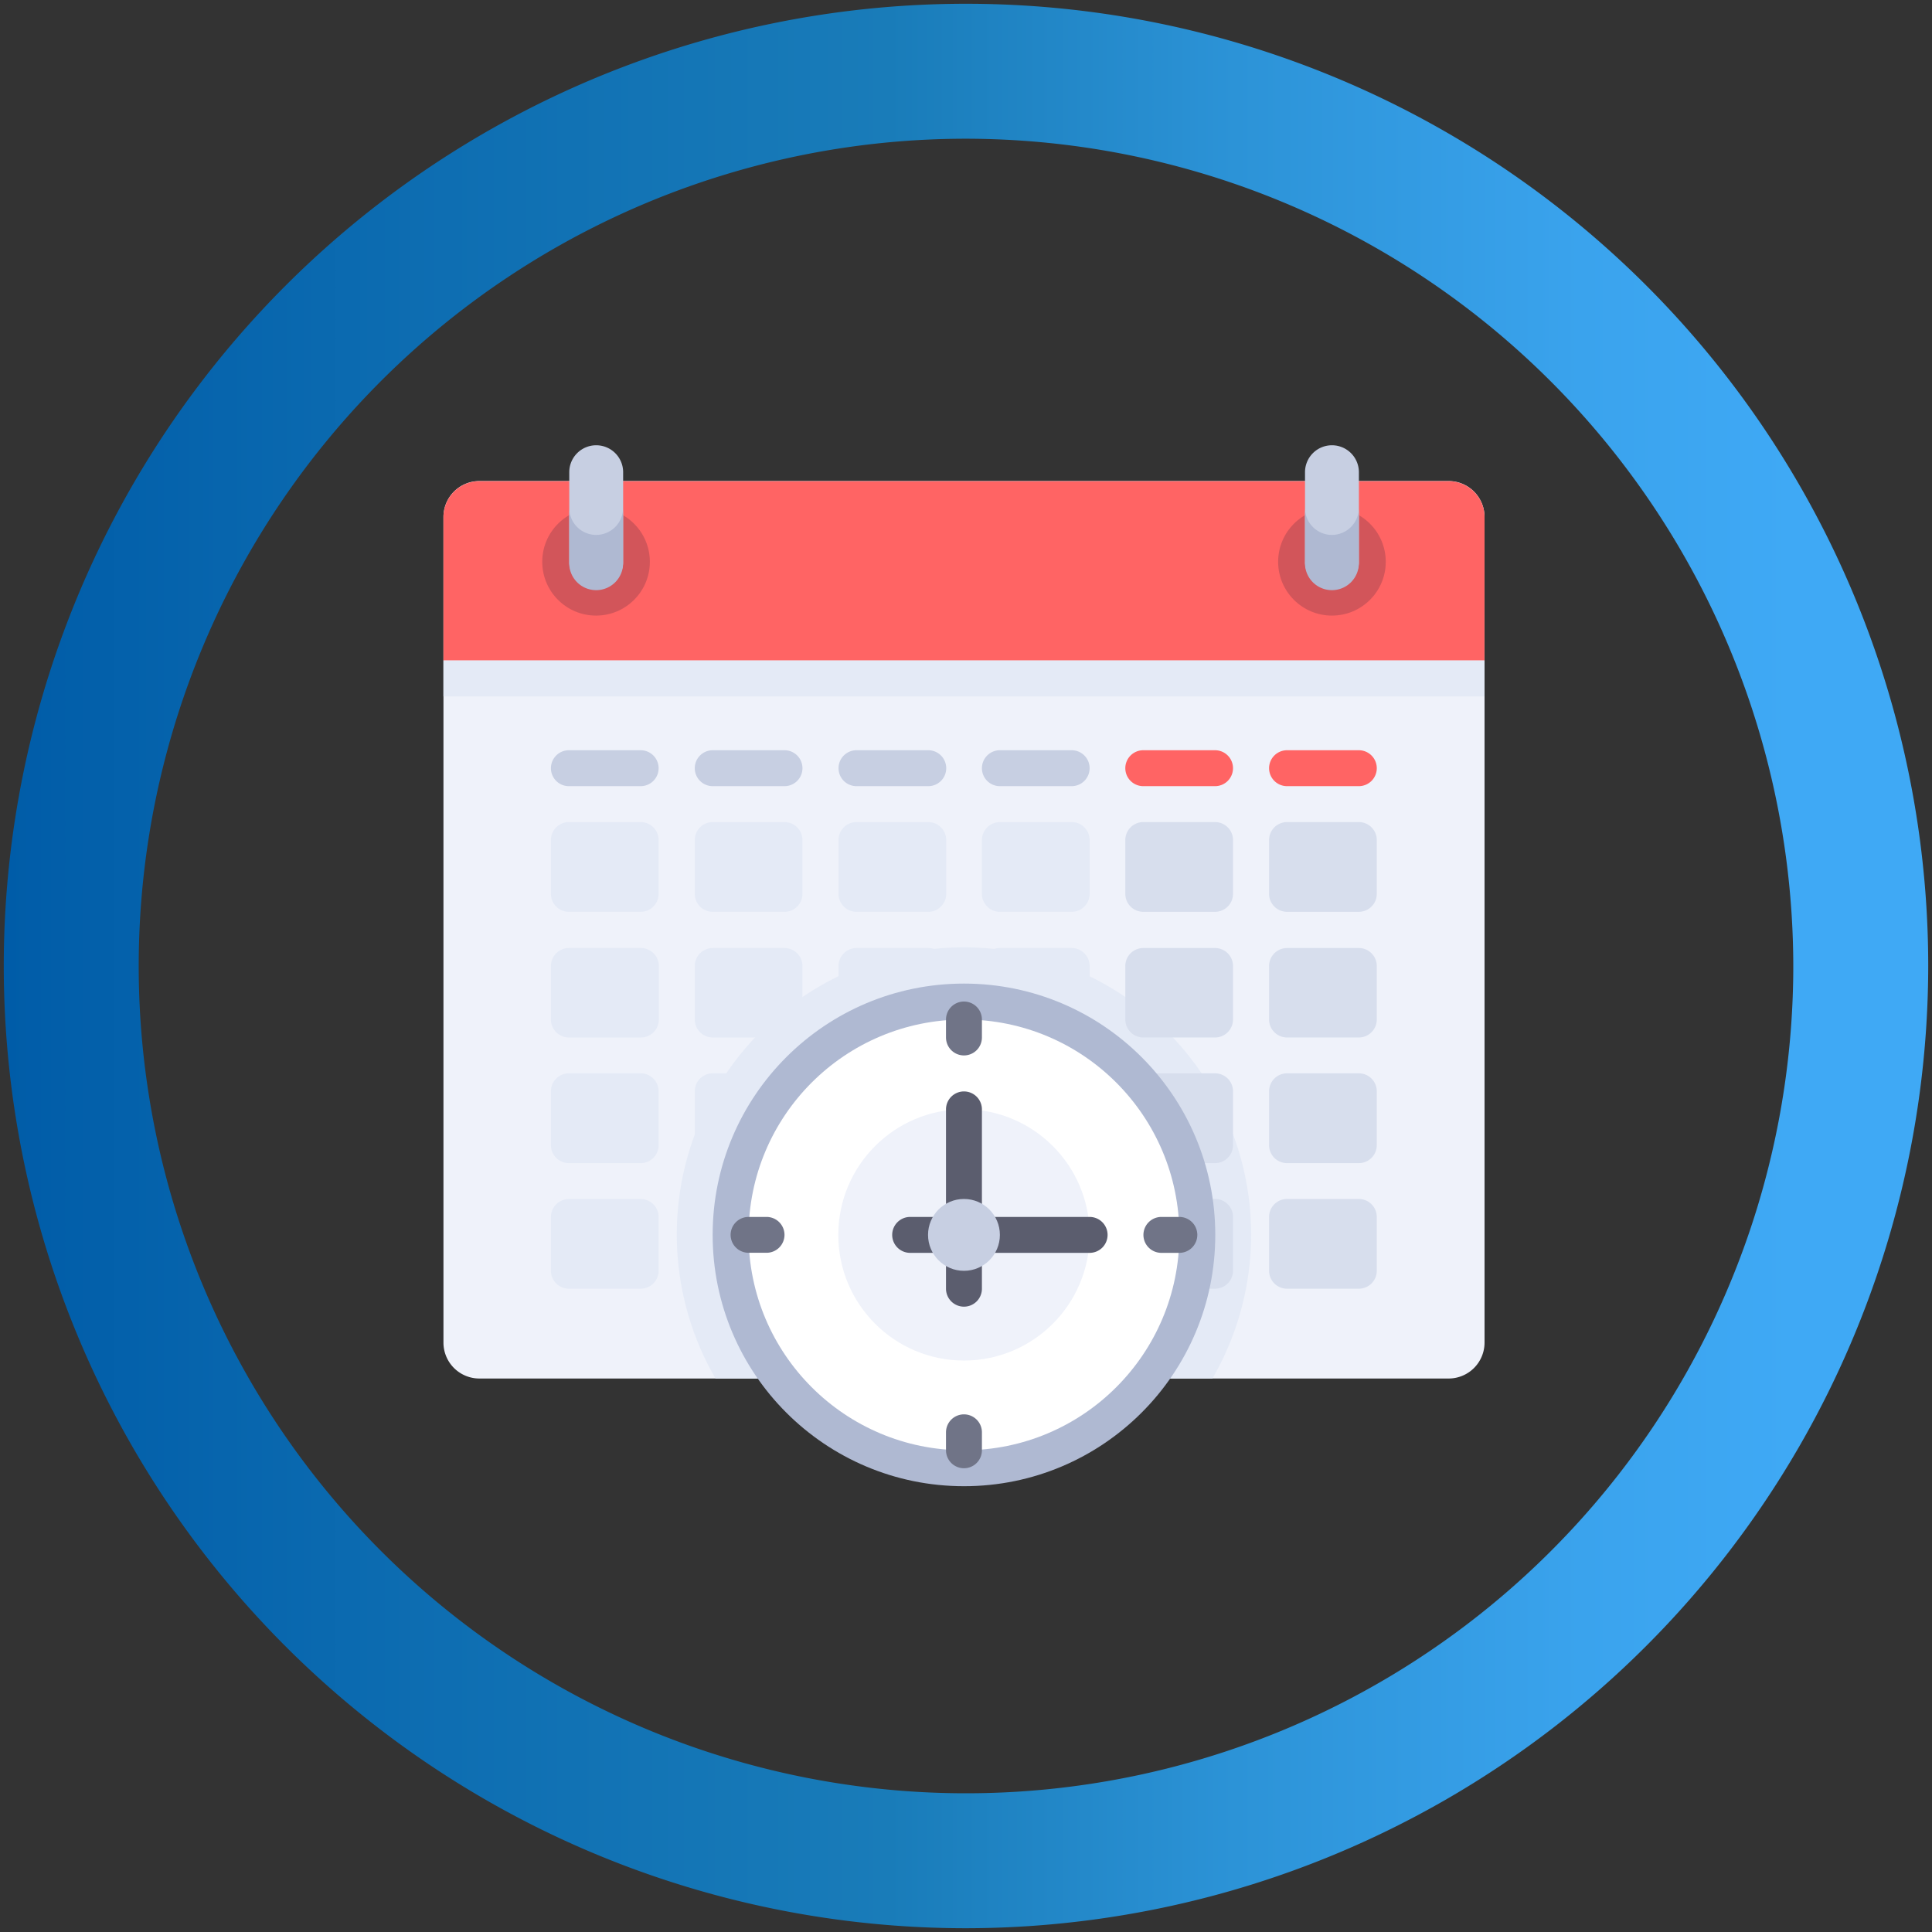 <svg id="Capa_1" data-name="Capa 1" xmlns="http://www.w3.org/2000/svg" xmlns:xlink="http://www.w3.org/1999/xlink" viewBox="0 0 256 256"><rect x="0" y="0" width="256" height="256" fill="#333333" stroke="none"/><defs><style>.cls-1{fill:url(#Degradado_sin_nombre_88);}.cls-2{fill:#eff2fa;}.cls-3{fill:#e4eaf6;}.cls-4{fill:#ff6464;}.cls-5{fill:#d2555a;}.cls-6{fill:#c7cfe2;}.cls-7{fill:#afb9d2;}.cls-8{fill:#d7deed;}.cls-9{fill:#fff;}.cls-10{fill:#707487;}.cls-11{fill:#5b5d6e;}</style><linearGradient id="Degradado_sin_nombre_88" x1="0.5" y1="128" x2="255.5" y2="128" gradientUnits="userSpaceOnUse"><stop offset="0" stop-color="#005ca8"/><stop offset="0.23" stop-color="#0e6eb2"/><stop offset="0.46" stop-color="#197cb9"/><stop offset="0.64" stop-color="#2c93d7"/><stop offset="0.82" stop-color="#3aa3ed"/><stop offset="0.93" stop-color="#3fa9f5"/></linearGradient></defs><title>1</title><path class="cls-1" d="M128,255.5A127.5,127.5,0,1,1,255.5,128,127.64,127.64,0,0,1,128,255.5Zm0-237.12A109.62,109.62,0,1,0,237.62,128,109.75,109.75,0,0,0,128,18.38Z"/><path class="cls-2" d="M191.95,182.66H63.52a4.76,4.76,0,0,1-4.76-4.76V68.5a4.76,4.76,0,0,1,4.76-4.76H191.95a4.76,4.76,0,0,1,4.76,4.76V177.9A4.76,4.76,0,0,1,191.95,182.66Z"/><path class="cls-3" d="M160.65,182.66a38.05,38.05,0,1,0-65.84,0Z"/><path class="cls-4" d="M196.7,87.52H58.76v-19a4.76,4.76,0,0,1,4.76-4.76H191.95a4.76,4.76,0,0,1,4.76,4.76Z"/><rect class="cls-3" x="58.76" y="87.52" width="137.94" height="4.76"/><circle class="cls-5" cx="78.98" cy="74.44" r="7.13"/><path class="cls-6" d="M79,78h0a3.57,3.57,0,0,1-3.57-3.57V62.55A3.57,3.57,0,0,1,79,59h0a3.57,3.57,0,0,1,3.57,3.57V74.44A3.57,3.57,0,0,1,79,78Z"/><path class="cls-7" d="M79,70.88a3.57,3.57,0,0,1-3.57-3.57v7.13a3.57,3.57,0,1,0,7.13,0V67.31A3.57,3.57,0,0,1,79,70.88Z"/><circle class="cls-5" cx="176.49" cy="74.44" r="7.13"/><path class="cls-6" d="M176.49,78h0a3.57,3.57,0,0,1-3.57-3.57V62.55A3.57,3.57,0,0,1,176.49,59h0a3.57,3.57,0,0,1,3.57,3.57V74.44A3.57,3.57,0,0,1,176.49,78Z"/><path class="cls-7" d="M176.49,70.88a3.57,3.57,0,0,1-3.57-3.57v7.13a3.57,3.57,0,1,0,7.13,0V67.31A3.57,3.57,0,0,1,176.49,70.88Z"/><path class="cls-3" d="M84.92,120.82H75.41A2.38,2.38,0,0,1,73,118.44v-7.13a2.38,2.38,0,0,1,2.38-2.38h9.51a2.38,2.38,0,0,1,2.38,2.38v7.13A2.38,2.38,0,0,1,84.92,120.82Z"/><path class="cls-3" d="M103.95,120.82H94.44a2.38,2.38,0,0,1-2.38-2.38v-7.13a2.38,2.38,0,0,1,2.38-2.38h9.51a2.38,2.38,0,0,1,2.38,2.38v7.13A2.38,2.38,0,0,1,103.95,120.82Z"/><path class="cls-3" d="M123,120.82h-9.51a2.38,2.38,0,0,1-2.38-2.38v-7.13a2.38,2.38,0,0,1,2.38-2.38H123a2.38,2.38,0,0,1,2.38,2.38v7.13A2.38,2.38,0,0,1,123,120.82Z"/><path class="cls-3" d="M142,120.82h-9.51a2.38,2.38,0,0,1-2.38-2.38v-7.13a2.38,2.38,0,0,1,2.38-2.38H142a2.38,2.38,0,0,1,2.38,2.38v7.13A2.38,2.38,0,0,1,142,120.82Z"/><path class="cls-8" d="M161,120.82h-9.51a2.38,2.38,0,0,1-2.38-2.38v-7.13a2.38,2.38,0,0,1,2.38-2.38H161a2.38,2.38,0,0,1,2.38,2.38v7.13A2.38,2.38,0,0,1,161,120.82Z"/><path class="cls-8" d="M180.05,120.82h-9.51a2.38,2.38,0,0,1-2.38-2.38v-7.13a2.38,2.38,0,0,1,2.38-2.38h9.51a2.38,2.38,0,0,1,2.38,2.38v7.13A2.38,2.38,0,0,1,180.05,120.82Z"/><path class="cls-6" d="M84.92,104.17H75.41A2.38,2.38,0,0,1,73,101.79h0a2.38,2.38,0,0,1,2.38-2.38h9.51a2.38,2.38,0,0,1,2.38,2.38h0A2.38,2.38,0,0,1,84.92,104.17Z"/><path class="cls-6" d="M103.95,104.17H94.44a2.38,2.38,0,0,1-2.38-2.38h0a2.38,2.38,0,0,1,2.38-2.38h9.51a2.38,2.38,0,0,1,2.38,2.38h0A2.38,2.38,0,0,1,103.95,104.17Z"/><path class="cls-6" d="M123,104.17h-9.51a2.38,2.38,0,0,1-2.38-2.38h0a2.38,2.38,0,0,1,2.38-2.38H123a2.38,2.38,0,0,1,2.38,2.38h0A2.38,2.38,0,0,1,123,104.17Z"/><path class="cls-6" d="M142,104.17h-9.51a2.38,2.38,0,0,1-2.38-2.38h0a2.38,2.38,0,0,1,2.38-2.38H142a2.38,2.38,0,0,1,2.38,2.38h0A2.38,2.38,0,0,1,142,104.17Z"/><path class="cls-4" d="M161,104.17h-9.51a2.38,2.38,0,0,1-2.38-2.38h0a2.38,2.38,0,0,1,2.38-2.38H161a2.38,2.38,0,0,1,2.38,2.38h0A2.38,2.38,0,0,1,161,104.17Z"/><path class="cls-4" d="M180.05,104.17h-9.51a2.38,2.38,0,0,1-2.38-2.38h0a2.38,2.38,0,0,1,2.38-2.38h9.51a2.38,2.38,0,0,1,2.38,2.38h0A2.38,2.38,0,0,1,180.05,104.17Z"/><path class="cls-3" d="M84.92,137.47H75.41A2.38,2.38,0,0,1,73,135.09V128a2.38,2.38,0,0,1,2.38-2.38h9.51A2.38,2.38,0,0,1,87.3,128v7.13A2.38,2.38,0,0,1,84.92,137.47Z"/><path class="cls-3" d="M103.95,137.47H94.44a2.38,2.38,0,0,1-2.38-2.38V128a2.38,2.38,0,0,1,2.38-2.38h9.51a2.38,2.38,0,0,1,2.38,2.38v7.13A2.38,2.38,0,0,1,103.95,137.47Z"/><path class="cls-3" d="M123,137.47h-9.51a2.38,2.38,0,0,1-2.38-2.38V128a2.38,2.38,0,0,1,2.38-2.38H123a2.38,2.38,0,0,1,2.38,2.38v7.13A2.38,2.38,0,0,1,123,137.47Z"/><path class="cls-3" d="M142,137.47h-9.51a2.38,2.38,0,0,1-2.38-2.38V128a2.38,2.38,0,0,1,2.38-2.38H142a2.38,2.38,0,0,1,2.38,2.38v7.13A2.38,2.38,0,0,1,142,137.47Z"/><path class="cls-8" d="M161,137.47h-9.51a2.38,2.38,0,0,1-2.38-2.38V128a2.38,2.38,0,0,1,2.38-2.38H161a2.38,2.38,0,0,1,2.38,2.38v7.13A2.38,2.38,0,0,1,161,137.47Z"/><path class="cls-8" d="M180.05,137.47h-9.51a2.38,2.38,0,0,1-2.38-2.38V128a2.38,2.38,0,0,1,2.38-2.38h9.51a2.38,2.38,0,0,1,2.38,2.38v7.13A2.38,2.38,0,0,1,180.05,137.47Z"/><path class="cls-3" d="M84.92,154.12H75.41A2.38,2.38,0,0,1,73,151.74V144.6a2.38,2.38,0,0,1,2.38-2.38h9.51a2.38,2.38,0,0,1,2.38,2.38v7.13A2.38,2.38,0,0,1,84.92,154.12Z"/><path class="cls-3" d="M103.95,154.12H94.44a2.38,2.38,0,0,1-2.38-2.38V144.6a2.38,2.38,0,0,1,2.38-2.38h9.51a2.38,2.38,0,0,1,2.38,2.38v7.13A2.38,2.38,0,0,1,103.95,154.12Z"/><path class="cls-3" d="M123,154.12h-9.51a2.38,2.38,0,0,1-2.38-2.38V144.6a2.38,2.38,0,0,1,2.38-2.38H123a2.38,2.38,0,0,1,2.38,2.38v7.13A2.38,2.38,0,0,1,123,154.12Z"/><path class="cls-3" d="M142,154.12h-9.51a2.38,2.38,0,0,1-2.38-2.38V144.6a2.38,2.38,0,0,1,2.38-2.38H142a2.38,2.38,0,0,1,2.38,2.38v7.13A2.38,2.38,0,0,1,142,154.12Z"/><path class="cls-8" d="M161,154.12h-9.51a2.38,2.38,0,0,1-2.38-2.38V144.6a2.38,2.38,0,0,1,2.38-2.38H161a2.38,2.38,0,0,1,2.38,2.38v7.13A2.38,2.38,0,0,1,161,154.12Z"/><path class="cls-8" d="M180.05,154.12h-9.51a2.38,2.38,0,0,1-2.38-2.38V144.6a2.38,2.38,0,0,1,2.38-2.38h9.51a2.38,2.38,0,0,1,2.38,2.38v7.13A2.38,2.38,0,0,1,180.05,154.12Z"/><path class="cls-3" d="M84.92,170.76H75.41A2.38,2.38,0,0,1,73,168.39v-7.13a2.38,2.38,0,0,1,2.38-2.38h9.51a2.38,2.38,0,0,1,2.38,2.38v7.13A2.38,2.38,0,0,1,84.92,170.76Z"/><path class="cls-3" d="M103.95,170.76H94.44a2.38,2.38,0,0,1-2.38-2.38v-7.13a2.38,2.38,0,0,1,2.38-2.38h9.51a2.38,2.38,0,0,1,2.38,2.38v7.13A2.38,2.38,0,0,1,103.95,170.76Z"/><path class="cls-3" d="M123,170.76h-9.51a2.38,2.38,0,0,1-2.38-2.38v-7.13a2.38,2.38,0,0,1,2.38-2.38H123a2.38,2.38,0,0,1,2.38,2.38v7.13A2.38,2.38,0,0,1,123,170.76Z"/><path class="cls-3" d="M142,170.76h-9.51a2.38,2.38,0,0,1-2.38-2.38v-7.13a2.38,2.38,0,0,1,2.38-2.38H142a2.38,2.38,0,0,1,2.38,2.38v7.13A2.38,2.38,0,0,1,142,170.76Z"/><path class="cls-8" d="M161,170.76h-9.51a2.38,2.38,0,0,1-2.38-2.38v-7.13a2.38,2.38,0,0,1,2.38-2.38H161a2.38,2.38,0,0,1,2.38,2.38v7.13A2.38,2.38,0,0,1,161,170.76Z"/><path class="cls-8" d="M180.05,170.76h-9.51a2.38,2.38,0,0,1-2.38-2.38v-7.13a2.38,2.38,0,0,1,2.38-2.38h9.51a2.38,2.38,0,0,1,2.38,2.38v7.13A2.38,2.38,0,0,1,180.05,170.76Z"/><circle class="cls-7" cx="127.73" cy="163.63" r="33.3"/><circle class="cls-9" cx="127.73" cy="163.63" r="28.54"/><circle class="cls-2" cx="127.73" cy="163.63" r="16.65"/><path class="cls-10" d="M127.73,132.71h0a2.38,2.38,0,0,0-2.38,2.38v2.38a2.38,2.38,0,0,0,2.38,2.38h0a2.38,2.38,0,0,0,2.38-2.38v-2.38A2.38,2.38,0,0,0,127.73,132.71Z"/><path class="cls-10" d="M127.73,187.41h0a2.38,2.38,0,0,0-2.38,2.38v2.38a2.38,2.38,0,0,0,2.38,2.38h0a2.38,2.38,0,0,0,2.38-2.38v-2.38A2.38,2.38,0,0,0,127.73,187.41Z"/><path class="cls-10" d="M158.65,163.63h0a2.38,2.38,0,0,0-2.38-2.38h-2.38a2.38,2.38,0,0,0-2.38,2.38h0a2.38,2.38,0,0,0,2.38,2.38h2.38A2.38,2.38,0,0,0,158.65,163.63Z"/><path class="cls-10" d="M103.95,163.63h0a2.38,2.38,0,0,0-2.38-2.38H99.19a2.38,2.38,0,0,0-2.38,2.38h0A2.38,2.38,0,0,0,99.19,166h2.38A2.38,2.38,0,0,0,103.95,163.63Z"/><path class="cls-11" d="M127.73,173.14h0a2.38,2.38,0,0,1-2.38-2.38V147a2.38,2.38,0,0,1,2.38-2.38h0a2.38,2.38,0,0,1,2.38,2.38v23.78A2.38,2.38,0,0,1,127.73,173.14Z"/><path class="cls-11" d="M118.22,163.63h0a2.38,2.38,0,0,1,2.38-2.38h23.78a2.38,2.38,0,0,1,2.38,2.38h0a2.38,2.38,0,0,1-2.38,2.38H120.6A2.38,2.38,0,0,1,118.22,163.63Z"/><circle class="cls-6" cx="127.73" cy="163.63" r="4.76"/></svg>